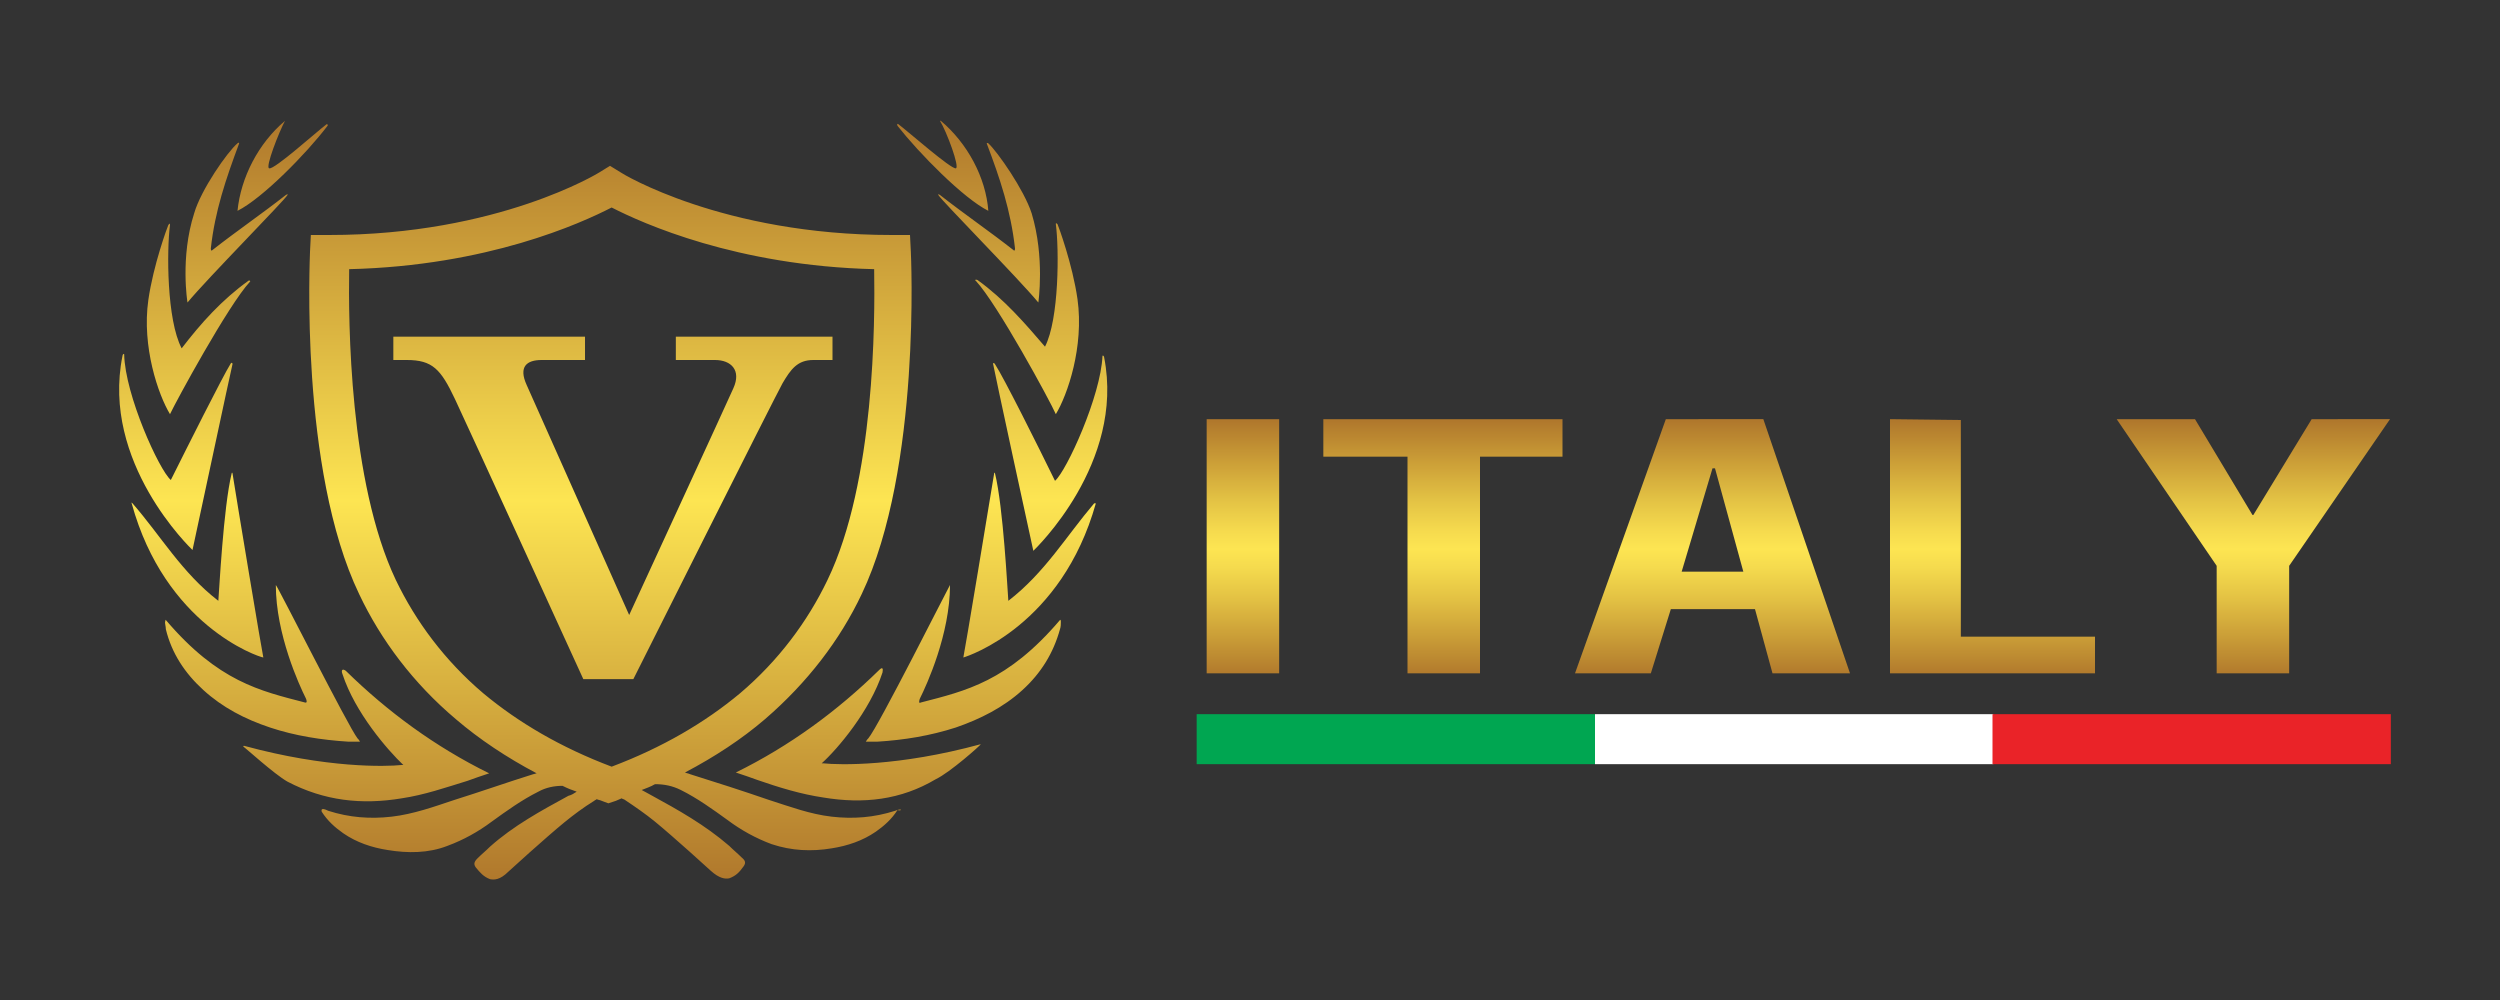 <?xml version="1.0" encoding="utf-8"?>
<!-- Generator: Adobe Illustrator 23.0.1, SVG Export Plug-In . SVG Version: 6.00 Build 0)  -->
<svg version="1.1" id="Layer_1" xmlns="http://www.w3.org/2000/svg" xmlns:xlink="http://www.w3.org/1999/xlink" x="0px" y="0px"
	 width="300px" height="120px" viewBox="0 0 300 120" style="enable-background:new 0 0 300 120;" xml:space="preserve">
<rect x="0" y="0" width="300" height="120" fill="#333333" stroke="none"/>
<linearGradient id="SVGID_1_" gradientUnits="userSpaceOnUse" x1="215.764" y1="-129.462" x2="215.764" y2="-98.856" gradientTransform="matrix(1 0 0 1 0 180)">
	<stop  offset="0" style="stop-color:#B0782C"/>
	<stop  offset="0.159" style="stop-color:#CB9E37"/>
	<stop  offset="0.309" style="stop-color:#E3C244"/>
	<stop  offset="0.428" style="stop-color:#F5DA4E"/>
	<stop  offset="0.5" style="stop-color:#FDE552"/>
	<stop  offset="0.572" style="stop-color:#F5DB4E"/>
	<stop  offset="0.689" style="stop-color:#E4C344"/>
	<stop  offset="0.835" style="stop-color:#CCA038"/>
	<stop  offset="1" style="stop-color:#B0782C"/>
</linearGradient>
<path style="fill:url(#SVGID_1_);" d="M277.4,50.3l-7,11.5h-0.1l-6.9-11.5H254L266,67.9v12.9h8.7V67.9l12.1-17.6H277.4L277.4,50.3z
	 M226.8,50.3v30.5h24.6v-4.4h-16.1V50.4L226.8,50.3L226.8,50.3z M199.9,50.3L189,80.8h9.1l2.4-7.7h10.1l2.1,7.7h9.3l-10.4-30.5
	H199.9L199.9,50.3z M205.5,56.2h0.3l3.4,12.4h-7.4L205.5,56.2L205.5,56.2z M158.8,50.3v4.5h10.1v26h8.7v-26h9.9v-4.5H158.8
	L158.8,50.3z M144.8,80.8h8.7V50.3h-8.7V80.8z"/>
<rect x="143.6" y="85.7" style="fill-rule:evenodd;clip-rule:evenodd;fill:#00A651;" width="47.8" height="6"/>
<rect x="191.4" y="85.7" style="fill-rule:evenodd;clip-rule:evenodd;fill:#FFFFFF;" width="47.8" height="6"/>
<rect x="239.1" y="85.7" style="fill-rule:evenodd;clip-rule:evenodd;fill:#EA2328;" width="47.8" height="6"/>
<linearGradient id="SVGID_2_" gradientUnits="userSpaceOnUse" x1="73.541" y1="105.588" x2="73.541" y2="14.5">
	<stop  offset="0" style="stop-color:#B0782C"/>
	<stop  offset="0.5" style="stop-color:#FDE552"/>
	<stop  offset="1" style="stop-color:#B0782C"/>
</linearGradient>
<path style="fill-rule:evenodd;clip-rule:evenodd;fill:url(#SVGID_2_);" d="M34.5,23.4c0.1-0.2-0.2,0-0.2,0c-2.8,2.2-6,4.4-8.8,6.6
	c-0.2,0.2-0.2-0.1-0.2-0.2c0.5-4.5,1.8-8.3,3.4-12.6c0-0.1-0.1-0.1-0.2,0c-1.2,1-4.4,5.6-5.2,8.4c-1.7,5.3-0.8,10.7-0.8,10.7
	C24.9,33.4,34.1,24.1,34.5,23.4 M30,33.8c0.1-0.1-0.1-0.2-0.2-0.1c-3.2,2.3-5.7,5.1-8,8.1C20,38.4,20,30,20.4,27c0-0.1,0-0.3-0.2,0
	c-0.1,0.2-1.8,4.8-2.4,9C17,41.6,19,47.4,20.4,49.7C21.1,48.2,27.4,36.6,30,33.8z M126.6,57.7c-2-4.1-6.2-12.5-7.2-14
	c-0.1-0.2-0.3-0.2-0.2,0.1c0,0.2,4.7,21.9,4.8,22.3c0.2-0.2,11-10.5,8.5-23.2c0-0.1-0.1-0.3-0.2-0.2C132.1,47.5,128,56.5,126.6,57.7
	z M117.3,33.6c-0.2-0.1-0.4,0-0.2,0.1c2.6,2.8,8.9,14.4,9.6,16c1.4-2.3,3.4-8.1,2.6-13.8c-0.6-4.2-2.3-8.8-2.4-9
	c-0.2-0.2-0.2-0.1-0.2,0c0.4,3,0.4,11.4-1.3,14.7C123,38.8,120.5,35.9,117.3,33.6z M118.6,25.3c-0.3-4-2.5-8.1-5.7-10.8
	c0,0-0.1,0-0.1,0c0.8,1.3,2.4,5.6,1.9,5.7c-0.6,0.1-5.7-4.4-6.9-5.3c-0.1-0.1-0.2,0-0.1,0.2C110.3,18.4,115.6,23.8,118.6,25.3z
	 M121.6,30c-2.8-2.2-6-4.4-8.8-6.6c0,0-0.3-0.2-0.2,0c0.4,0.7,9.6,10,12,12.9c0,0,0.8-5.4-0.8-10.7c-0.9-2.8-4.1-7.4-5.2-8.4
	c-0.1-0.1-0.2,0-0.2,0c1.6,4.2,2.9,8.1,3.4,12.6C121.8,29.9,121.8,30.2,121.6,30z M41.8,89c0.5,0,0.9,0,1.4,0
	c-0.1-0.2-0.2-0.3-0.3-0.4c-1.1-1.4-9.5-18.1-9.8-18.4c0,5.9,2.8,12,3.6,13.6c0.1,0.2,0.2,0.6-0.1,0.5c-5.4-1.4-10.4-2.5-16.7-9.9
	c-0.1-0.1,0,0.2-0.1,0.2c0,0.3,0.1,0.6,0.1,0.9c0.7,2.9,2.3,5.3,4.5,7.3c2.3,2.1,5,3.5,8,4.5C35.4,88.3,38.6,88.8,41.8,89z
	 M127.2,74.4c-6.3,7.4-11.3,8.5-16.7,9.9c-0.3,0.2-0.2-0.3-0.1-0.5c0.8-1.6,3.6-7.7,3.6-13.6c-0.2,0.3-8.6,17-9.8,18.4
	c-0.1,0.1-0.2,0.2-0.3,0.4c0.5,0,1,0,1.4,0c3.2-0.2,6.3-0.7,9.4-1.7c2.9-1,5.7-2.4,8-4.5c2.2-2,3.7-4.4,4.5-7.3
	c0.1-0.3,0.1-0.6,0.1-0.9C127.3,74.6,127.3,74.3,127.2,74.4z M131.3,60.4c-3.4,4-5.9,8.3-10.3,11.7c-0.1-1.2-0.6-11.2-1.6-15.3
	c0-0.1-0.1-0.1-0.1,0c-0.4,2.5-3.6,21.8-3.7,22.1c0.7-0.2,11.8-3.9,15.9-18.5C131.4,60.4,131.3,60.4,131.3,60.4z M23.1,66
	c0.1-0.4,4.7-22,4.8-22.3c0-0.2-0.1-0.2-0.2-0.1c-1,1.6-5.2,10-7.2,14c-1.4-1.2-5.5-10.2-5.6-15.1c-0.1-0.1-0.2,0.1-0.2,0.2
	C12.1,55.5,22.9,65.8,23.1,66z M117.7,89.3c-9.9,2.7-17,2.5-18.9,2.3c-0.1,0-0.2,0-0.2,0c1.9-1.7,5.8-6.3,7.3-10.9
	c0.1-0.5,0-0.7-0.4-0.3c-5,4.9-10.7,9.1-17.2,12.3c0.9,0.3,1.8,0.6,2.6,0.9c2.6,0.9,5.2,1.7,7.9,2.1c4.8,0.8,9.3,0.3,13.5-2.2
	C114,92.7,117.7,89.4,117.7,89.3C117.8,89.3,117.8,89.3,117.7,89.3z M31.6,78.9c-0.1-0.3-3.3-19.5-3.7-22.1c0-0.1-0.1-0.1-0.1,0
	c-1,4.1-1.5,14.2-1.6,15.3c-4.4-3.4-6.9-7.8-10.3-11.7c-0.1-0.1-0.2-0.1-0.1,0C19.8,75,30.9,78.8,31.6,78.9z M48.2,95.8
	c2.7-0.4,5.3-1.3,7.9-2.1c0.8-0.3,1.7-0.6,2.6-0.9c-6.5-3.2-12.2-7.4-17.2-12.3c-0.4-0.3-0.6-0.1-0.4,0.4c1.5,4.6,5.4,9.1,7.3,10.9
	c-0.1,0-0.1,0-0.2,0c-1.9,0.2-9,0.4-18.9-2.3c-0.1,0-0.1,0-0.1,0.1c0.1,0,3.7,3.3,5.3,4.2C38.9,96.1,43.4,96.6,48.2,95.8z
	 M107.4,97.3c-2.5,0.8-5,1-7.6,0.7c-2.6-0.3-5-1.2-7.5-2c-3.2-1.1-6.3-2.1-9.5-3.1c-0.2-0.1-0.4-0.1-0.6-0.2c3.6-1.9,6.8-4,9.6-6.4
	c5.1-4.4,9-9.5,11.6-15c7.2-15.1,5.9-41.1,5.9-41.1l-0.1-2h-2.2c-20.3,0-32.4-7.4-32.5-7.5l-1.3-0.8l-1.3,0.8c0,0-12.1,7.5-32.4,7.5
	h-2.2l-0.1,2c0,0.5-1.3,26.1,5.9,41.1c2.6,5.5,6.5,10.7,11.6,15c2.8,2.4,6.1,4.6,9.7,6.5c-0.1,0-0.3,0.1-0.4,0.1
	c-3.2,1-6.3,2.1-9.5,3.1c-2.4,0.8-4.9,1.7-7.5,2c-2.6,0.3-5.1,0.1-7.6-0.7c-1-0.5-0.8,0-0.8,0.1c0.7,1.1,1.6,1.9,2.6,2.6
	c1.6,1.1,3.4,1.7,5.3,2c2.4,0.4,4.9,0.4,7.2-0.5c1.9-0.7,3.7-1.7,5.3-2.9c1.8-1.3,3.6-2.6,5.6-3.6c0.9-0.5,1.9-0.7,2.9-0.7
	c0.6,0.3,1.1,0.5,1.7,0.7c-0.3,0.2-0.6,0.4-1,0.5c-3.3,1.8-6.6,3.6-9.4,6.1c-0.5,0.5-1,0.9-1.5,1.4c-0.4,0.4-0.5,0.7-0.2,1.1
	c0.5,0.6,0.9,1.1,1.7,1.4c0.5,0.1,1.2,0.1,2.2-0.9c0.1-0.1,4.5-4.1,6.7-5.9c1.1-0.9,2.3-1.8,3.6-2.6c0.1-0.1,0.2-0.1,0.3-0.2
	c0.2,0.1,0.4,0.1,0.6,0.2l0.8,0.3l0.9-0.3c0.2-0.1,0.5-0.2,0.7-0.3c0.1,0.1,0.3,0.1,0.4,0.2c1.2,0.8,2.5,1.7,3.6,2.6
	c2.2,1.8,6.6,5.8,6.7,5.9c1,0.9,1.7,1,2.2,0.9c0.8-0.3,1.2-0.7,1.7-1.4c0.3-0.4,0.3-0.7-0.2-1.1c-0.5-0.5-1-0.9-1.5-1.4
	c-2.9-2.5-6.1-4.3-9.4-6.1c-0.4-0.2-0.7-0.4-1.1-0.6c0.5-0.2,1.1-0.4,1.6-0.7c1.1,0,2.1,0.2,3.1,0.7c2,1,3.8,2.3,5.6,3.6
	c1.6,1.2,3.4,2.2,5.3,2.9c2.4,0.8,4.8,0.9,7.2,0.5c1.9-0.3,3.7-0.9,5.3-2c1-0.7,1.9-1.5,2.6-2.6C108.2,97.4,108.4,96.9,107.4,97.3z
	 M47.5,69.6c-5.6-11.8-5.7-31.1-5.6-37.3c16.6-0.4,27.8-5.5,31.5-7.4c3.7,1.9,15,7,31.5,7.4c0.1,6.2,0.1,25.5-5.6,37.3
	c-2.4,5-5.9,9.7-10.5,13.6c-4.2,3.5-9.3,6.5-15.4,8.8c-6.1-2.3-11.2-5.3-15.4-8.8C53.4,79.3,49.9,74.6,47.5,69.6z M81.1,43.2v-2.8
	h18.8v2.8h-2.3c-1.9,0-2.7,1.1-3.7,2.8c-1,1.8-17.9,35.5-17.9,35.5h-6c0,0-13.7-30-15.4-33.6c-1.7-3.6-2.7-4.7-5.8-4.7h-1.6v-2.8h23
	v2.8H65c-1.8,0-2.8,0.8-1.8,3c1.6,3.6,12.3,27.6,12.3,27.6S87.3,48.2,88,46.6c1-2.2-0.3-3.4-2.2-3.4C82.5,43.2,81.1,43.2,81.1,43.2z
	 M39.3,15.1c0.1-0.1,0-0.2-0.1-0.2c-1.2,0.9-6.3,5.5-6.9,5.3c-0.5-0.1,1.2-4.4,1.9-5.7c0,0,0-0.1,0,0c-3.2,2.7-5.3,6.8-5.7,10.8
	C31.5,23.8,36.8,18.4,39.3,15.1z"/>
</svg>
